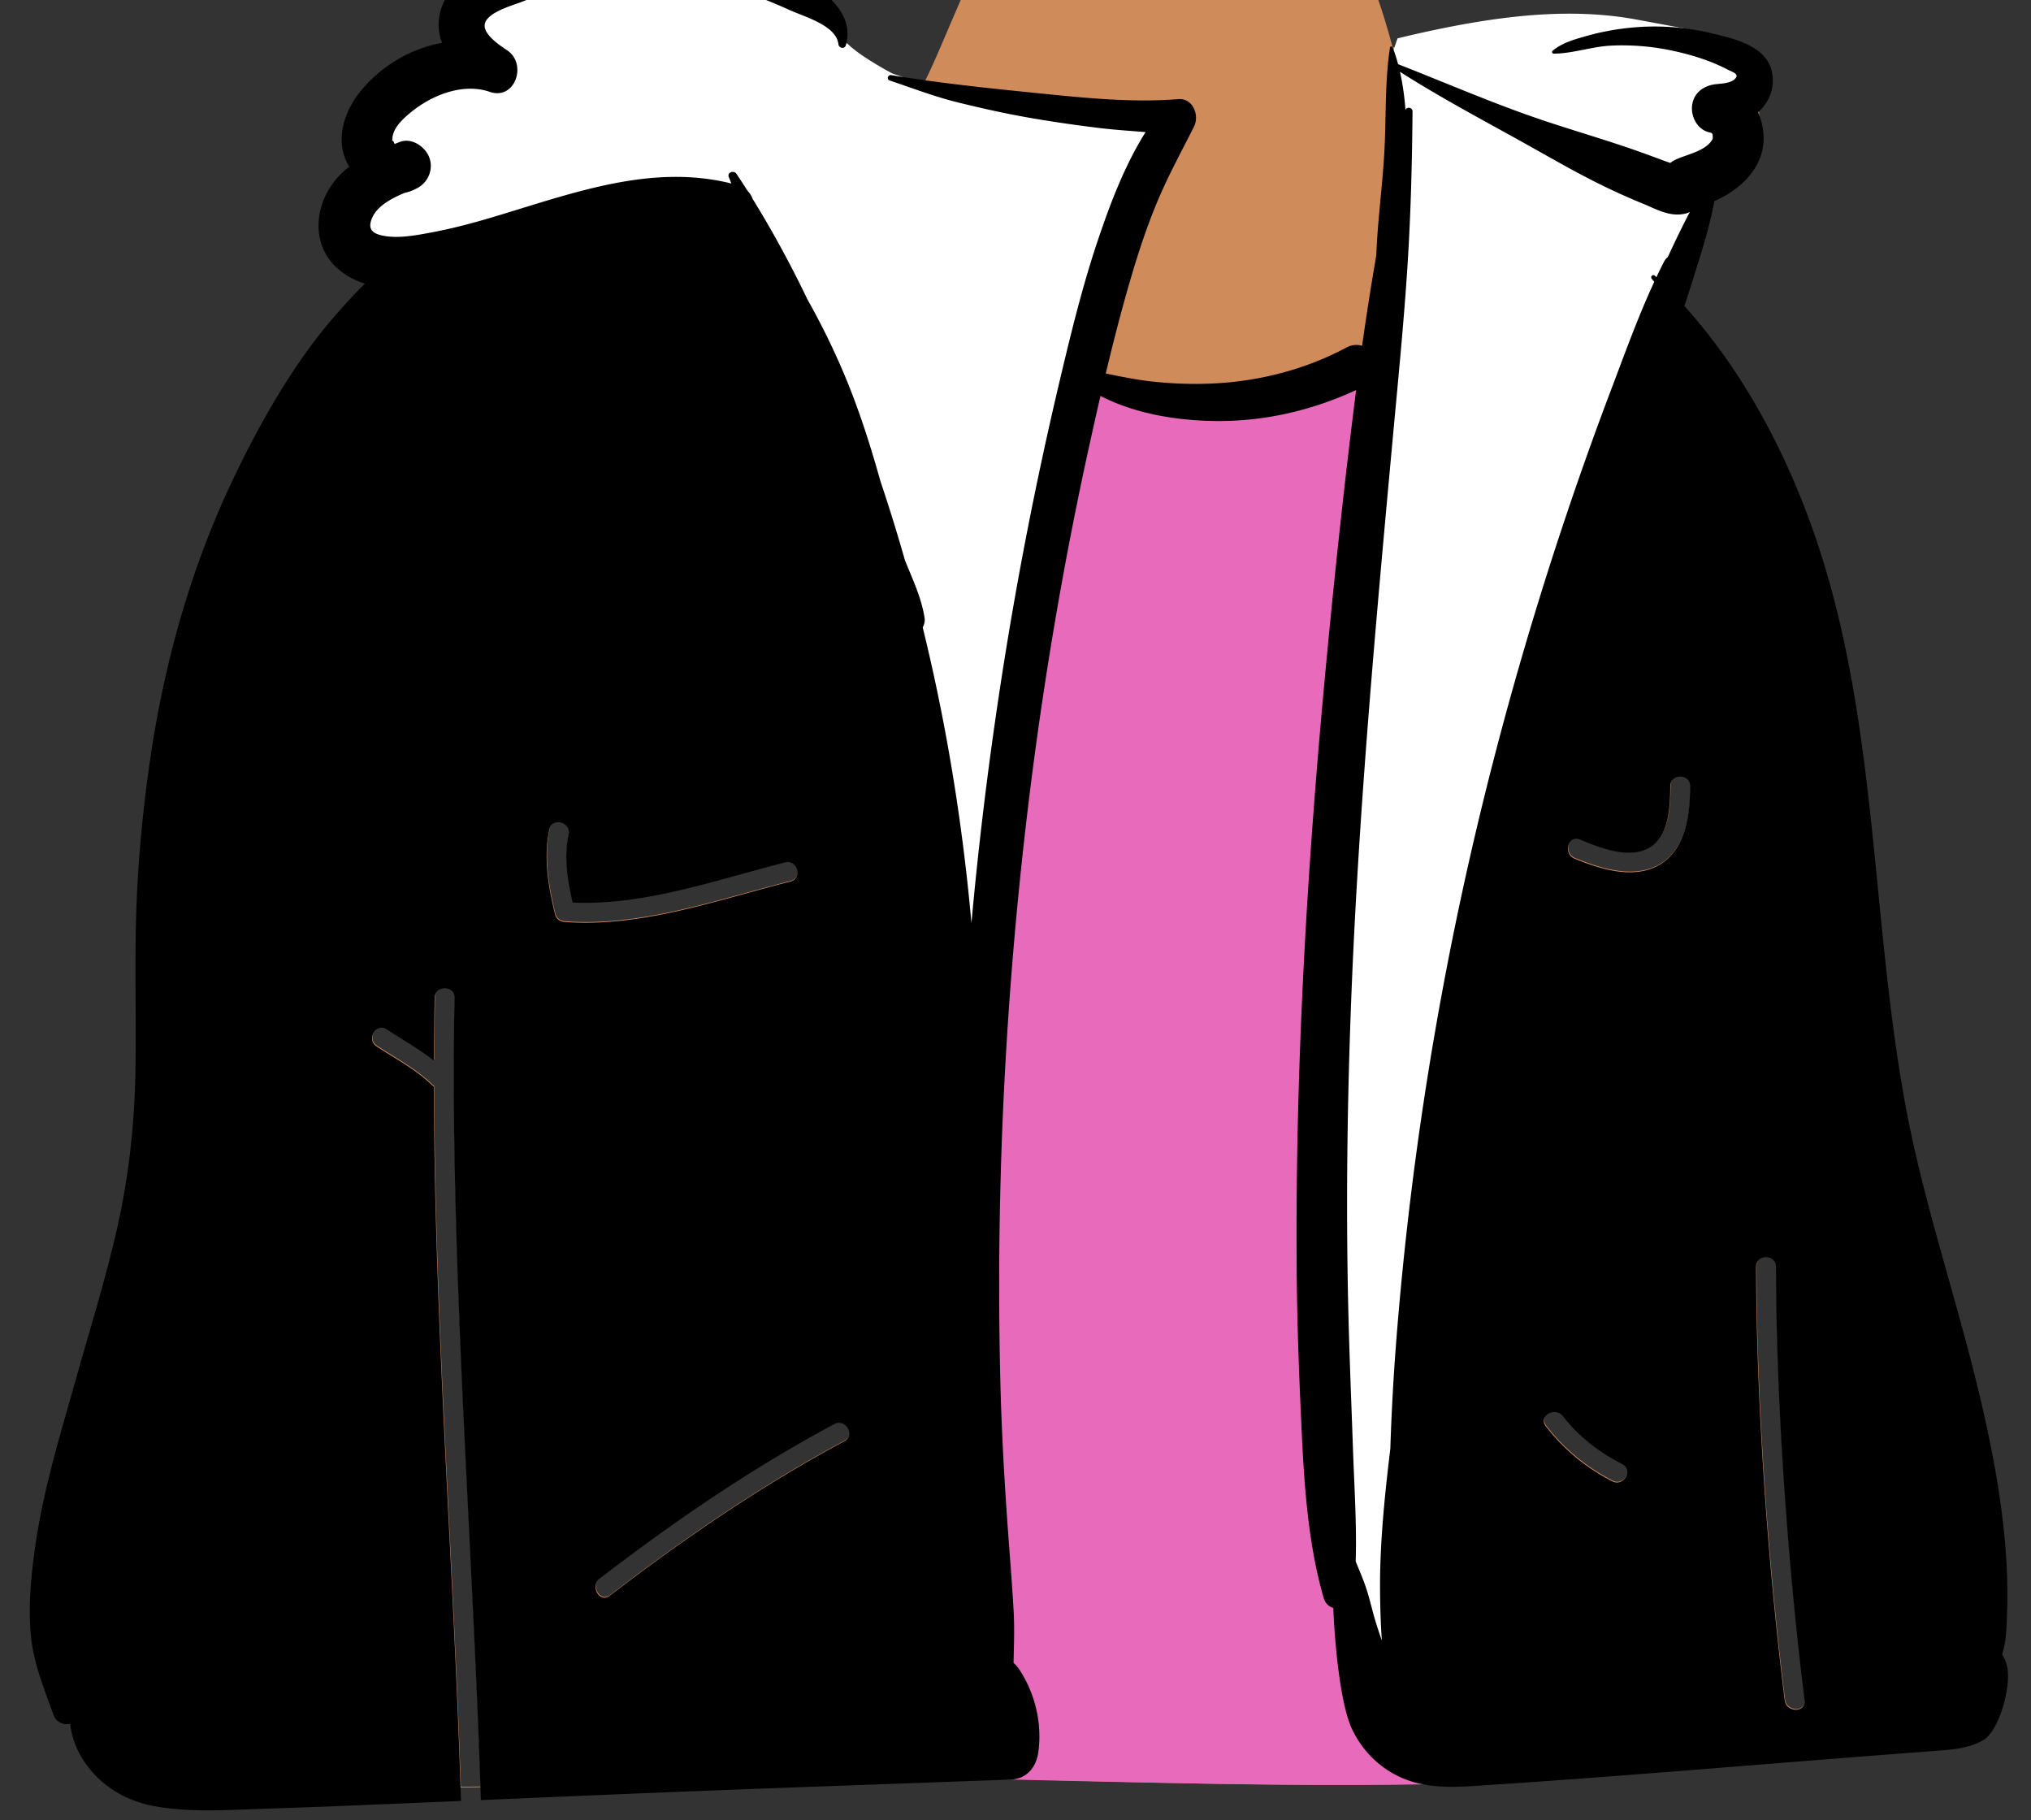 <svg xmlns="http://www.w3.org/2000/svg" width="818" height="733" fill="none" viewBox="0 0 818 733"><rect x="0" y="0" width="818" height="733" fill="#333333" stroke="none"/><g id="body/jacket"><path id="â Skin" fill="#D08B5B" fill-rule="evenodd" d="M405.834-33.286c21.926-15.291 93.109-3.77 122.454 0 15.417 1.981 24.519 21.984 32.617 52.396 42.252-10.358 97.7-20.169 137.531 7.907 12.302 10.711 14.603 28.965.412 39.151-4.624 3.117-13.535 5.765-14.945 8.467-5.708 14.524-12.075 33.721-11.062 49.171 18.139 162.2 54.502 324.842 80.079 486.006l.678 6.101c2.998 27.419 5.425 59.771-13.204 81.601-12.524 10.616-30.339 9.153-45.645 12.214-144.287 19.33-289.977.852-434.85 6.747-24.687 1.391-49.505 3.187-74.251 3.371l-.011-.287c2.668-.019 5.336-.057 8.007-.112-2.736-80.576-8.381-161.04-10.203-241.652-.575-25.408-.743-50.825-.241-76.236.102-5.149-7.898-5.149-8 0-.167 8.432-.241 16.862-.276 25.293-5.992-4.699-12.655-8.425-19.049-12.618-4.318-2.832-8.33 4.092-4.038 6.907 7.584 4.974 15.656 9.148 22.231 15.503.266.258.544.455.827.621.147 80.99 5.692 161.922 9.213 242.806.521 11.97.994 23.94 1.409 35.914l.13 3.861c-26.788.199-53.49-1.492-79.848-7.633-4.453 6.205-14.825 7.437-20.098-.574-2.638-3.024-3.169-8.167-7.252-9.319-1.098-.859.597-1.469 1.373-1.064-36.059-103.325-3.153-295.874 25.92-401.729 12.719-54.578 43.291-105.106 46.474-161.605.335-26.629-18.761-58.708 5.45-80.102-3.571-19.558 14.919-35.856 33.587-37.145C214.23-62.288 315.933 34.47 371 35.448c7.551-12.557 24.344-61.418 34.834-68.734Zm309.589 543.133c-.005-5.147-8.005-5.156-8 0 .054 54.747 4.757 120.29 11.52 174.584.628 5.041 8.636 5.104 8 0-6.763-54.294-11.466-119.837-11.52-174.584Zm-375.229 70.27c4.541-2.432.505-9.34-4.037-6.909-33.341 17.856-64.498 39.195-94.464 62.209-4.027 3.092-.047 10.045 4.038 6.908 29.966-23.015 61.122-44.353 94.463-62.208Zm289.324-10.219c-3.153-3.786-9.907.147-6.797 4.176 7.24 9.378 16.236 16.766 26.779 22.17 4.519 2.317 8.529-4.392 4.198-6.821l-.16-.086c-8.998-4.613-17.111-10.724-23.415-18.67l-.605-.769ZM229.137 335.806c1.117-5.016-6.594-7.157-7.714-2.126-2.355 10.574-.643 21.822 1.805 32.299l.165.697.334 1.387c.44 1.802 2.124 2.807 3.857 2.936 29.428 2.178 58.533-7.822 86.746-15.199l2.088-.541 2.085-.531c4.989-1.256 2.876-8.974-2.127-7.714l-2.228.568c-27.123 6.987-55.057 16.84-83.361 15.601l-.297-1.303c-1.856-8.284-3.169-17.147-1.492-25.422l.139-.652Zm451.726-19.494c.038-5.15-7.961-5.154-8 0l-.01 1.01c-.095 8.116-.762 19.645-8.717 23.947-7.075 3.826-16.469.953-23.963-1.973l-1.522-.604-2.197-.894c-4.761-1.949-6.835 5.787-2.126 7.714l1.177.476c10.19 4.073 23.28 7.949 33.338 1.798 9.834-6.016 11.728-18.764 11.989-29.472l.017-.819.014-1.183Z" clip-rule="evenodd"/><path id="ð§¥ Jacket" fill="#fff" fill-rule="evenodd" d="m658.646 7.787.82.15 22.636 4.21-22.959 1.73a105.705 105.705 0 0 0-9.7 1.21l-1.379.249.591-.03c8.386-.39 16.78.294 25.055 2.032 8.161 1.711 15.404 4.04 21.884 7.209l.774.384.999.513.481.23.382.177c1.775.819 2.496 1.241 3.247 2.259 1.488 2.016.853 4.293-1.064 6.022-1.439 1.297-3.294 1.939-5.729 2.307-.36.054-.727.102-1.126.147l-2.153.212c-4.014.418-6.662 2.591-7.062 5.961-.394 3.302 1.542 6.65 4.319 7.473l.204.056.259.06c.359.08.678.169.986.28l.229.09.501.204.023.004.017.012.477.196.126.242.074.058c.284.23.402.394.589.748l.162.315.132.457.037.148.023.122.004.036.131.835.035.284.012.185.001 12.828-3.289-6.58-.113.094c-1.594 1.282-3.637 2.335-6.237 3.361l-.527.205-1.371.506-2.707.968-.624.23-.555.215c-.438.172-.814.332-1.156.49a7.433 7.433 0 0 0-1.369.802l-.23.182-1.303 1.077-3.21-1.119a108 108 0 0 1-1.047-.375l-3.114-1.158-2.664-.982a407.604 407.604 0 0 0-9.595-3.384l-3.672-1.223-2.678-.874c-.93-.3-1.913-.615-2.995-.96l-15.135-4.782-2.915-.934a523.365 523.365 0 0 1-4.631-1.52l-2.827-.95-2.739-.942c-8.915-3.098-17.441-6.412-32.628-12.546l3.294 1.878 2.447 1.382c2.932 1.65 6.145 3.44 9.738 5.429l16.341 9.028 3.272 1.829 7.32 4.115 3.867 2.157c6.925 3.843 11.841 6.443 17.079 8.997a269.286 269.286 0 0 0 12.549 5.726l1.634.692 2.505 1.043 1.976.858 1.337.586.882.376c4.729 1.98 7.501 2.492 10.582 1.688l.217-.062.211-.074 6-2.301-2.089 6.077c-.238.693-.474 1.394-.708 2.101l-.42 1.29-.343.675a423.498 423.498 0 0 0-5.993 12.426l-1.071 2.326-.619.459a2.123 2.123 0 0 0-.606.747 215.463 215.463 0 0 0-2.31 4.646l-.782 1.642-.808 1.739c-3.534 7.603-6.74 15.409-10.899 26.298l-5.478 14.517-.819 2.165a1408.106 1408.106 0 0 0-19.02 53.367 1428.753 1428.753 0 0 0-31.184 106.975c-18.101 72.537-30.18 146.166-36.1 220.273a941.652 941.652 0 0 0-2.416 41.723l-.12 3.597-.384 3.182c-.298 2.51-.578 4.947-.842 7.33l-.156 1.424c-1.925 17.642-2.85 31.522-2.753 44.812.049 6.594.249 12.738.624 18.655l.089 1.362 1.488 21.761-7.307-20.551a187.104 187.104 0 0 1-1.581-4.654l-.711-2.199-.343-1.103a107.444 107.444 0 0 1-.969-3.427l-1.292-4.889-.321-1.174a72.784 72.784 0 0 0-.937-3.139l-.387-1.16-.284-.811c-.519-1.451-1.131-2.999-2.095-5.343l-1.486-3.606-.298-.734v-.585l.049-1.939c.103-4.629.078-9.502-.058-14.969l-.124-4.284-.131-3.672-.046-1.17-.687-16.515-1.324-36.673-.207-6.193c-.148-4.608-.27-8.776-.373-12.842l-.089-3.715-.029-1.262c-.807-36.387-.505-73.819.838-112.751l.133-3.772.136-3.715c2.256-60.478 6.156-111.955 15.408-213.297l1.537-16.768 2.304-24.817.53-5.824c1.07-11.862 1.838-21.11 2.488-30.17l.282-4.037c1.089-16.01 1.749-32.634 2.07-50.892l.053-3.283-1.443 5.015-1.248-16.681c-.378-5.05-1.016-9.719-1.957-14.069l-.206-.927-.405-1.772-.317-1.175c-.536-1.987 2.826-11.124 2.826-11.124l1.904-.456 2.304-.542c36.693-8.566 65.276-11.377 91.554-6.656Zm-361.7-14.848 1.106.305.7.198c5.613 1.613 11.573 3.896 18.449 6.946l1.968.883c.879.396 5.958 2.405 7.977 3.266l.345.149c7.455 3.274 11.9 6.713 12.88 11.774l.061.344c2.175 2.085 4.696 4.09 7.565 6.013l.725.479.686.442a149.552 149.552 0 0 0 8.754 5.19l.745.401.515.272 4.949 1.7 6.119 2.122 1.227.42c6.378 2.171 10.14 3.312 14.646 4.418l2.527.618c9.587 2.326 18.08 4.138 26.265 5.558 8.334 1.44 16.89 2.701 25.736 3.806l2.988.365c2.946.348 5.832.61 10.332.962l7.276.563 4.918.4-2.618 4.182c-6.858 10.96-12.15 23.171-18.07 40.44l-.661 1.94c-5.371 15.869-9.149 30.169-15.652 57.609a1541.516 1541.516 0 0 0-24.303 125.925 1569.822 1569.822 0 0 0-10.619 87.148l-.38 4.137-5.976-.007a830.475 830.475 0 0 0-2.939-27.697c-3.694-30.009-9.012-59.475-15.96-88.227l-.656-2.694-.285-1.16.591-1.039c.355-.624.495-1.325.395-1.939-.729-4.532-2.061-8.668-4.605-14.91l-2.594-6.267-.581-1.438-.043-.15a722.512 722.512 0 0 0-8.794-28.611l-1.045-3.137-.045-.146c-4.519-16.155-8.96-29.492-14.178-41.989a291.582 291.582 0 0 0-13.91-28.678l-.977-1.75-.089-.171c-6.558-13.635-13.535-26.526-20.943-38.607l-1.189-1.925-.109-.315a5.477 5.477 0 0 0-1.14-1.928l-.195-.202-.249-.244-.543-.853-4.337-1.085c-12.203-3.052-24.903-3.32-39.08-1.206l-.947.145-.952.151c-10.409 1.691-19.351 3.997-35.595 8.933l-15.979 4.893-2.273.678-2.149.633c-7.788 2.268-14.609 3.981-21.232 5.268l-.902.172-2.451.46-1.212.22c-7.297 1.3-12.406 1.652-17.237.728l-.439-.088-.537-.12-.479-.12c-5.64-1.505-7.724-5.588-5.128-11.282 2.147-4.713 6.804-8.056 13.649-10.985l.993-.416.247-.101.26-.056c1.63-.35 3.19-.97 4.675-1.873 2.995-1.817 4.248-5.574 2.891-8.676-1.4-3.178-5.228-5.27-7.893-4.197l-2.012.799-2.201.867-1.356-1.938a4.01 4.01 0 0 1-.217-.342l-.103-.192-.066-.137-.166-.145-.165-.166a3.035 3.035 0 0 1-.747-1.435 3.288 3.288 0 0 1-.074-.532l-.006-.171c-.006-.356.02-.641.13-1.635.484-4.318 3.31-7.804 8.202-11.812l.79-.638.236-.187c9.363-7.42 21.237-11.236 31.326-8.894.494.112.978.237 1.472.382l.498.152.589.197c3.103 1.075 5.527-.246 6.656-3.198 1.138-2.974.373-6.256-2.034-8.028l-.217-.153-.735-.49-.858-.589-.95-.67-.436-.315-.629-.468c-4.832-3.653-7.486-7.064-6.71-11.1l.054-.257.069-.303.129-.283.408-.87.422-.867.119-.238.158-.214c1.663-2.24 4.449-3.94 8.439-5.589l.466-.19c1.666-.671 6.322-2.306 7.018-2.573l.052-.02c13.786-5.592 28.764-8.818 43.827-9.477 14.787-.644 29.602.955 43.632 4.752Z" clip-rule="evenodd"/><path id="ð Top" fill="#E86BBB" d="m555.166 147.048-.179 1.359-.171 1.36c-4.9 39-9.03 88.079-12.63 127.21-7.18 78.01-11.58 156.34-10.97 234.699.159 20.264.892 40.465 1.827 60.696l.203 4.335c1.05 22.05 2.66 45.35 8.8 66.62.68 2.349 2.19 3.7 3.93 4.19.072 2.48.214 4.966.381 7.429l.129 1.841c.71 9.95 2.74 30.62 7.08 39.639 4.23 8.801 11.28 15.781 20.27 19.622a40.375 40.375 0 0 0 7.68 2.381c-54.589 1.117-126.288-.646-180.979-1.965 5.685-.893 8.907-5.389 9.659-11.118 1.5-11.5-1.32-23.389-7.7-33.059-.66-1-1.44-1.89-2.31-2.65l.152-6.362c.107-4.774.158-9.549-.112-14.318-.58-10.52-1.45-21.04-2.21-31.55-1.54-21.05-2.73-42.14-3.2-63.24-.96-42.2-.26-84.44 2.13-126.58 4.79-84.19 15.94-177.84 34.19-260.19 1.33-6 2.67-12 4.06-17.99 14.19 7.37 39.45 10.019 54.96 10.12 19.44.12 47.45-4.351 65.01-12.479Z"/><path id="ð Ink" fill="#000" fill-rule="evenodd" d="M718.804 684.719c-6.763-54.294-11.466-119.837-11.52-174.584-.005-5.156 7.995-5.147 8 0 .054 54.747 4.757 120.29 11.52 174.584.636 5.104-7.372 5.041-8 0m-50.101-336.645c-10.45 6.391-24.173 1.958-34.515-2.274-4.709-1.927-2.635-9.663 2.126-7.714 7.871 3.221 19.375 7.963 27.682 3.471 8.291-4.484 8.665-16.818 8.727-24.957.039-5.154 8.038-5.15 8 0-.084 11.073-1.565 25.078-12.02 31.474m-19.342 248.458c-10.543-5.404-19.539-12.792-26.779-22.17-3.147-4.077 3.806-8.056 6.908-4.038 6.372 8.254 14.674 14.567 23.909 19.301 4.588 2.352.535 9.252-4.038 6.907M598.684 317.33c-18.09 72.491-30.23 146.28-36.18 220.76a943.551 943.551 0 0 0-2.54 45.33c-.48 3.94-.94 7.89-1.37 11.84-1.63 14.939-2.88 30.12-2.77 45.16.05 6.75.26 13.47.72 20.199-.8-2.25-1.54-4.509-2.26-6.759-1.47-4.61-2.44-9.39-3.94-13.97-1.24-3.79-2.84-7.42-4.33-11.09v-.01c.45-15.03-.57-30.2-1.09-45.16-.67-19.38-1.5-38.74-1.93-58.13-.86-38.78-.43-77.59.97-116.349 2.81-78.101 9.91-155.83 17.07-233.611 1.99-21.63 4.13-43.25 5.61-64.921 1.49-21.899 2.09-43.839 2.26-65.798.01-1.58-2.39-2-2.83-.47-.39-5.21-1.08-10.41-2.23-15.44 17.25 11 35.44 20.51 53.27 30.51 9.39 5.27 18.74 10.63 28.42 15.35 5.32 2.598 10.69 4.99 16.17 7.25 5.68 2.34 11.11 5.56 17.36 3.928a6.978 6.978 0 0 0 1.54-.599c-.71 1.35-1.42 2.69-2.1 4.051a435.557 435.557 0 0 0-6.79 14.149c-.58.43-1.09 1.021-1.49 1.79a216.32 216.32 0 0 0-3.09 6.279l-.6-.569c-.84-.79-2 .399-1.26 1.26.34.389.67.77 1 1.16-6.52 14.03-11.82 28.78-17.28 43.181a1409.27 1409.27 0 0 0-19.06 53.479 1431.129 1431.129 0 0 0-31.25 107.2m-258.63 263.075c-33.341 17.855-64.497 39.193-94.463 62.208-4.085 3.137-8.065-3.816-4.038-6.908 29.966-23.014 61.123-44.353 94.464-62.209 4.542-2.431 8.578 4.477 4.037 6.909m-112.61-209.118c-1.733-.129-3.417-1.134-3.857-2.936-2.701-11.058-4.816-23.104-2.304-34.383 1.12-5.031 8.831-2.89 7.714 2.126-1.981 8.894-.407 18.508 1.65 27.377 29.079 1.273 57.768-9.162 85.589-16.169 5.003-1.26 7.116 6.458 2.127 7.714-29.512 7.432-60.038 18.557-90.919 16.271m578.9 294.963c.03-.07.06-.15.08-.22 1.71-5.18 1.751-11.2 1.941-16.629.33-9.661-.021-19.341-.891-28.971-1.84-20.27-5.8-40.21-10.53-59.981-9.37-39.159-22.61-77.259-29.8-116.949-14.11-77.91-10.76-159.03-38.45-234.179-11.51-31.241-27.95-61.271-50.29-86.091 1.63-4.96 3.22-9.93 4.77-14.92 2.71-8.68 5.48-17.64 7.15-26.58.04-.24.09-.49.12-.74 9.51-4.1 18.16-11.83 19.64-22.11.64-4.44-.099-9.36-2.019-13.65 3.92-3.62 6.439-8.32 5.839-14.62-1.12-11.86-14.97-14.91-24.61-17.23a97.8 97.8 0 0 0-33.539-2.12c-5.66.62-11.261 1.66-16.731 3.22-4.75 1.35-9.92 2.74-13.73 6-.45.38-.079 1.12.461 1.12 7.71-.029 15.39-2.86 23.18-3.23a96.315 96.315 0 0 1 24.299 1.97c7.82 1.64 15.62 4.04 22.73 7.75 2 1.05 4.93 1.76 2.58 3.88-1.72 1.55-5.1 1.681-7.31 1.91-4.89.51-9.109 3.37-9.729 8.59-.55 4.61 2.199 9.83 7.099 10.87.27.061.52.13.74.22.13.25.33.46.31.12 0 0 .01-.01.01 0 .12.73.16 1.02.16 1.07-.03-.06-.08-.31-.12-.51.03.18.091.47.171.9-.11-.47-.021.681-.111.86-2.6 4.8-10.289 6.151-14.769 8.22-.87.4-1.621.87-2.261 1.4-1.06-.37-2.139-.74-3.229-1.15-5.37-2.01-10.731-3.96-16.171-5.77-10.5-3.51-21.13-6.64-31.63-10.16-19.88-6.66-39.1-15.07-58.61-22.69-.62-2.3-1.34-4.55-2.19-6.74-.17-.459-.99-.61-1.08 0-.3 1.94-.54 3.89-.74 5.85-.08.18-.1.38-.06.57-1.13 11.4-.829 23.07-1.409 34.46-.72 14.2-2.73 28.3-3.3 42.51v.26c-2.1 12.13-4.001 24.3-5.721 36.51-1.93-.6-4.14-.48-6.4.73-15.98 8.53-33.94 13.28-52.01 14.34-9.1.529-18.11.231-27.16-.82-5.95-.68-11.81-1.92-17.68-3.1 3.09-12.95 6.41-25.84 10.16-38.599 3.09-10.491 6.53-20.93 10.78-31.02 4.29-10.19 9.63-19.92 14.6-29.8 2.29-4.57-.41-11.56-6.36-11.08-1.76.14-3.52.25-5.29.33-17.22.82-35.13-1.1-52.13-2.81-19.35-1.96-38.96-3.992-58.14-7.18-1.42-.23-1.999 1.7-.599 2.17 9.1 3.06 18.089 6.518 27.419 8.81 9.6 2.37 19.26 4.53 29 6.22 9.33 1.61 18.7 2.96 28.1 4.1 6.13.75 12.33 1.13 18.5 1.63-8.31 13.28-14.04 28.258-19.03 43.008-6.41 18.941-11.12 38.431-15.73 57.881-9.86 41.69-17.99 83.8-24.35 126.17-4.56 30.38-8.25 60.88-11.02 91.46a833.73 833.73 0 0 0-2.95-27.8c-3.78-30.711-9.3-61.22-16.68-91.27.66-1.16.97-2.55.75-3.9-1.33-8.26-4.83-15.45-7.9-23.11-3.05-10.7-6.34-21.33-9.88-31.88-4.02-14.37-8.53-28.52-14.3-42.34a295.042 295.042 0 0 0-15.04-30.74c-6.69-13.91-14.039-27.519-22.109-40.53a8.453 8.453 0 0 0-2.071-3.29c-1.47-2.32-2.96-4.61-4.48-6.88-.99-1.48-3.83-.58-3.08 1.3.35.881.7 1.76 1.06 2.631-32.87-8.22-65.1 4.35-96.41 13.63-7.9 2.35-15.88 4.47-23.98 6-6.37 1.2-13.79 2.66-20.14 1.338-4.25-.879-6.13-2.809-4.06-7.349 2.14-4.699 7.98-7.79 13.05-9.869a18.037 18.037 0 0 0 5.6-2.24c4.22-2.56 6.07-7.9 4.08-12.45-1.81-4.11-7.09-7.65-11.76-5.77-.67.27-1.33.53-1.99.79-.07-.1-.15-.24-.22-.44-.67-1.83-.96.36-.67-2.26.48-4.28 5.01-8.17 8.11-10.62 7.71-6.11 18.85-10.63 28.8-8.32.75.17 1.5.38 2.24.64 10.25 3.55 15.24-11.21 7.05-16.71-.5-.33-1.13-.75-1.82-1.24-3.41-2.37-8.4-6.36-7.04-9.96 1.68-4.47 11.59-7.04 15.34-8.56 13.56-5.5 28.21-8.62 42.83-9.26 14.71-.64 29.61.98 43.8 4.948 6.96 1.941 14.11 4.891 20.69 7.872 5.91 2.67 18.77 6.2 19.59 13.68.18 1.65 2.53 2.21 3.04.41 4.03-14.36-11.61-23.63-21.93-29.56-6.77-3.902-14.449-6.33-21.879-8.72-7.12-2.3-14.39-3.99-21.81-5.012-15.93-2.179-32.051-1.899-47.851 1.161-14.39 2.791-30.4 7.55-42.03 16.81-7.14 5.68-10.37 14.72-7.5 23.54.1.29.2.59.3.88-12.85 2.3-25.01 9.66-33.14 19.92-6.68 8.43-10.18 20.16-4.2 29.971-.25.18-.5.37-.74.57-5.7 4.56-9.94 11.18-11.2 18.42-2.47 14.279 6.16 24.269 18.23 28.089-2.99 2.921-5.86 6.02-8.67 9.12-6.29 6.95-12.3 14.519-17.6 22.24-10.74 15.64-19.92 32.67-27.95 49.83-16.51 35.24-26.92 73.17-32.44 111.63-2.78 19.38-4.64 38.86-5.35 58.42-.82 22.3.01 44.61-.42 66.92-.42 21.44-2.79 42.36-7.58 63.261-4.59 19.989-10.71 39.579-16.25 59.309-6.25 22.22-13.13 44.34-16.43 67.25-1.67 11.659-2.87 23.35-1.94 35.14.94 12.01 5.3 22.28 9.32 33.45 1.02 2.851 4.13 4 6.62 3.39.56 5.35 2.58 10.57 5.59 15.09 6.39 9.58 16.23 15.69 27.5 17.91 12.7 2.49 25.79 1.9 38.65 1.44 13.95-.5 27.91-.95 41.86-1.53 14.605-.603 29.209-1.223 43.814-1.846a4001.516 4001.516 0 0 0-1.71-44.895c-3.521-80.884-9.066-161.816-9.213-242.806a4.268 4.268 0 0 1-.827-.621c-6.575-6.355-14.647-10.529-22.231-15.503-4.292-2.815-.28-9.739 4.038-6.907 6.394 4.193 13.057 7.919 19.049 12.618.035-8.431.109-16.861.276-25.293.102-5.149 8.102-5.149 8 0-.502 25.411-.334 50.828.241 76.236 1.861 82.338 7.711 164.523 10.375 246.829 39.2-1.675 78.402-3.362 117.608-4.793l95.67-3.479c6.69-.239 10.45-5.021 11.27-11.271 1.5-11.5-1.32-23.389-7.7-33.059-.66-1-1.44-1.89-2.31-2.65.15-6.89.43-13.791.04-20.68-.58-10.52-1.45-21.04-2.21-31.55-1.54-21.05-2.73-42.14-3.2-63.24-.96-42.2-.26-84.44 2.13-126.58 4.79-84.19 15.94-167.84 34.19-250.19 1.33-6 2.67-12 4.06-17.99 14.19 7.37 31.45 10.019 46.96 10.12 19.44.12 38.45-4.351 56.01-12.479-.12.909-.24 1.809-.35 2.719-4.9 39-9.03 78.079-12.63 117.21-7.18 78.01-11.58 156.34-10.97 234.699.17 21.711 1 43.351 2.03 65.031 1.05 22.05 2.66 45.35 8.8 66.62.68 2.349 2.191 3.7 3.931 4.19.09 3.1.289 6.21.509 9.27.71 9.95 2.74 30.62 7.08 39.639 4.23 8.801 11.281 15.781 20.271 19.622 11.42 4.869 23.769 3.469 35.829 2.689 52.44-3.42 104.84-8 157.25-12.02 7.3-.56 14.6-1.11 21.89-1.68 6.49-.5 13.2-.941 18.96-4.31 6.55-3.83 11.66-22.64 9.4-30.42-.41-1.42-1.03-2.82-1.85-4.08" clip-rule="evenodd"/></g></svg>